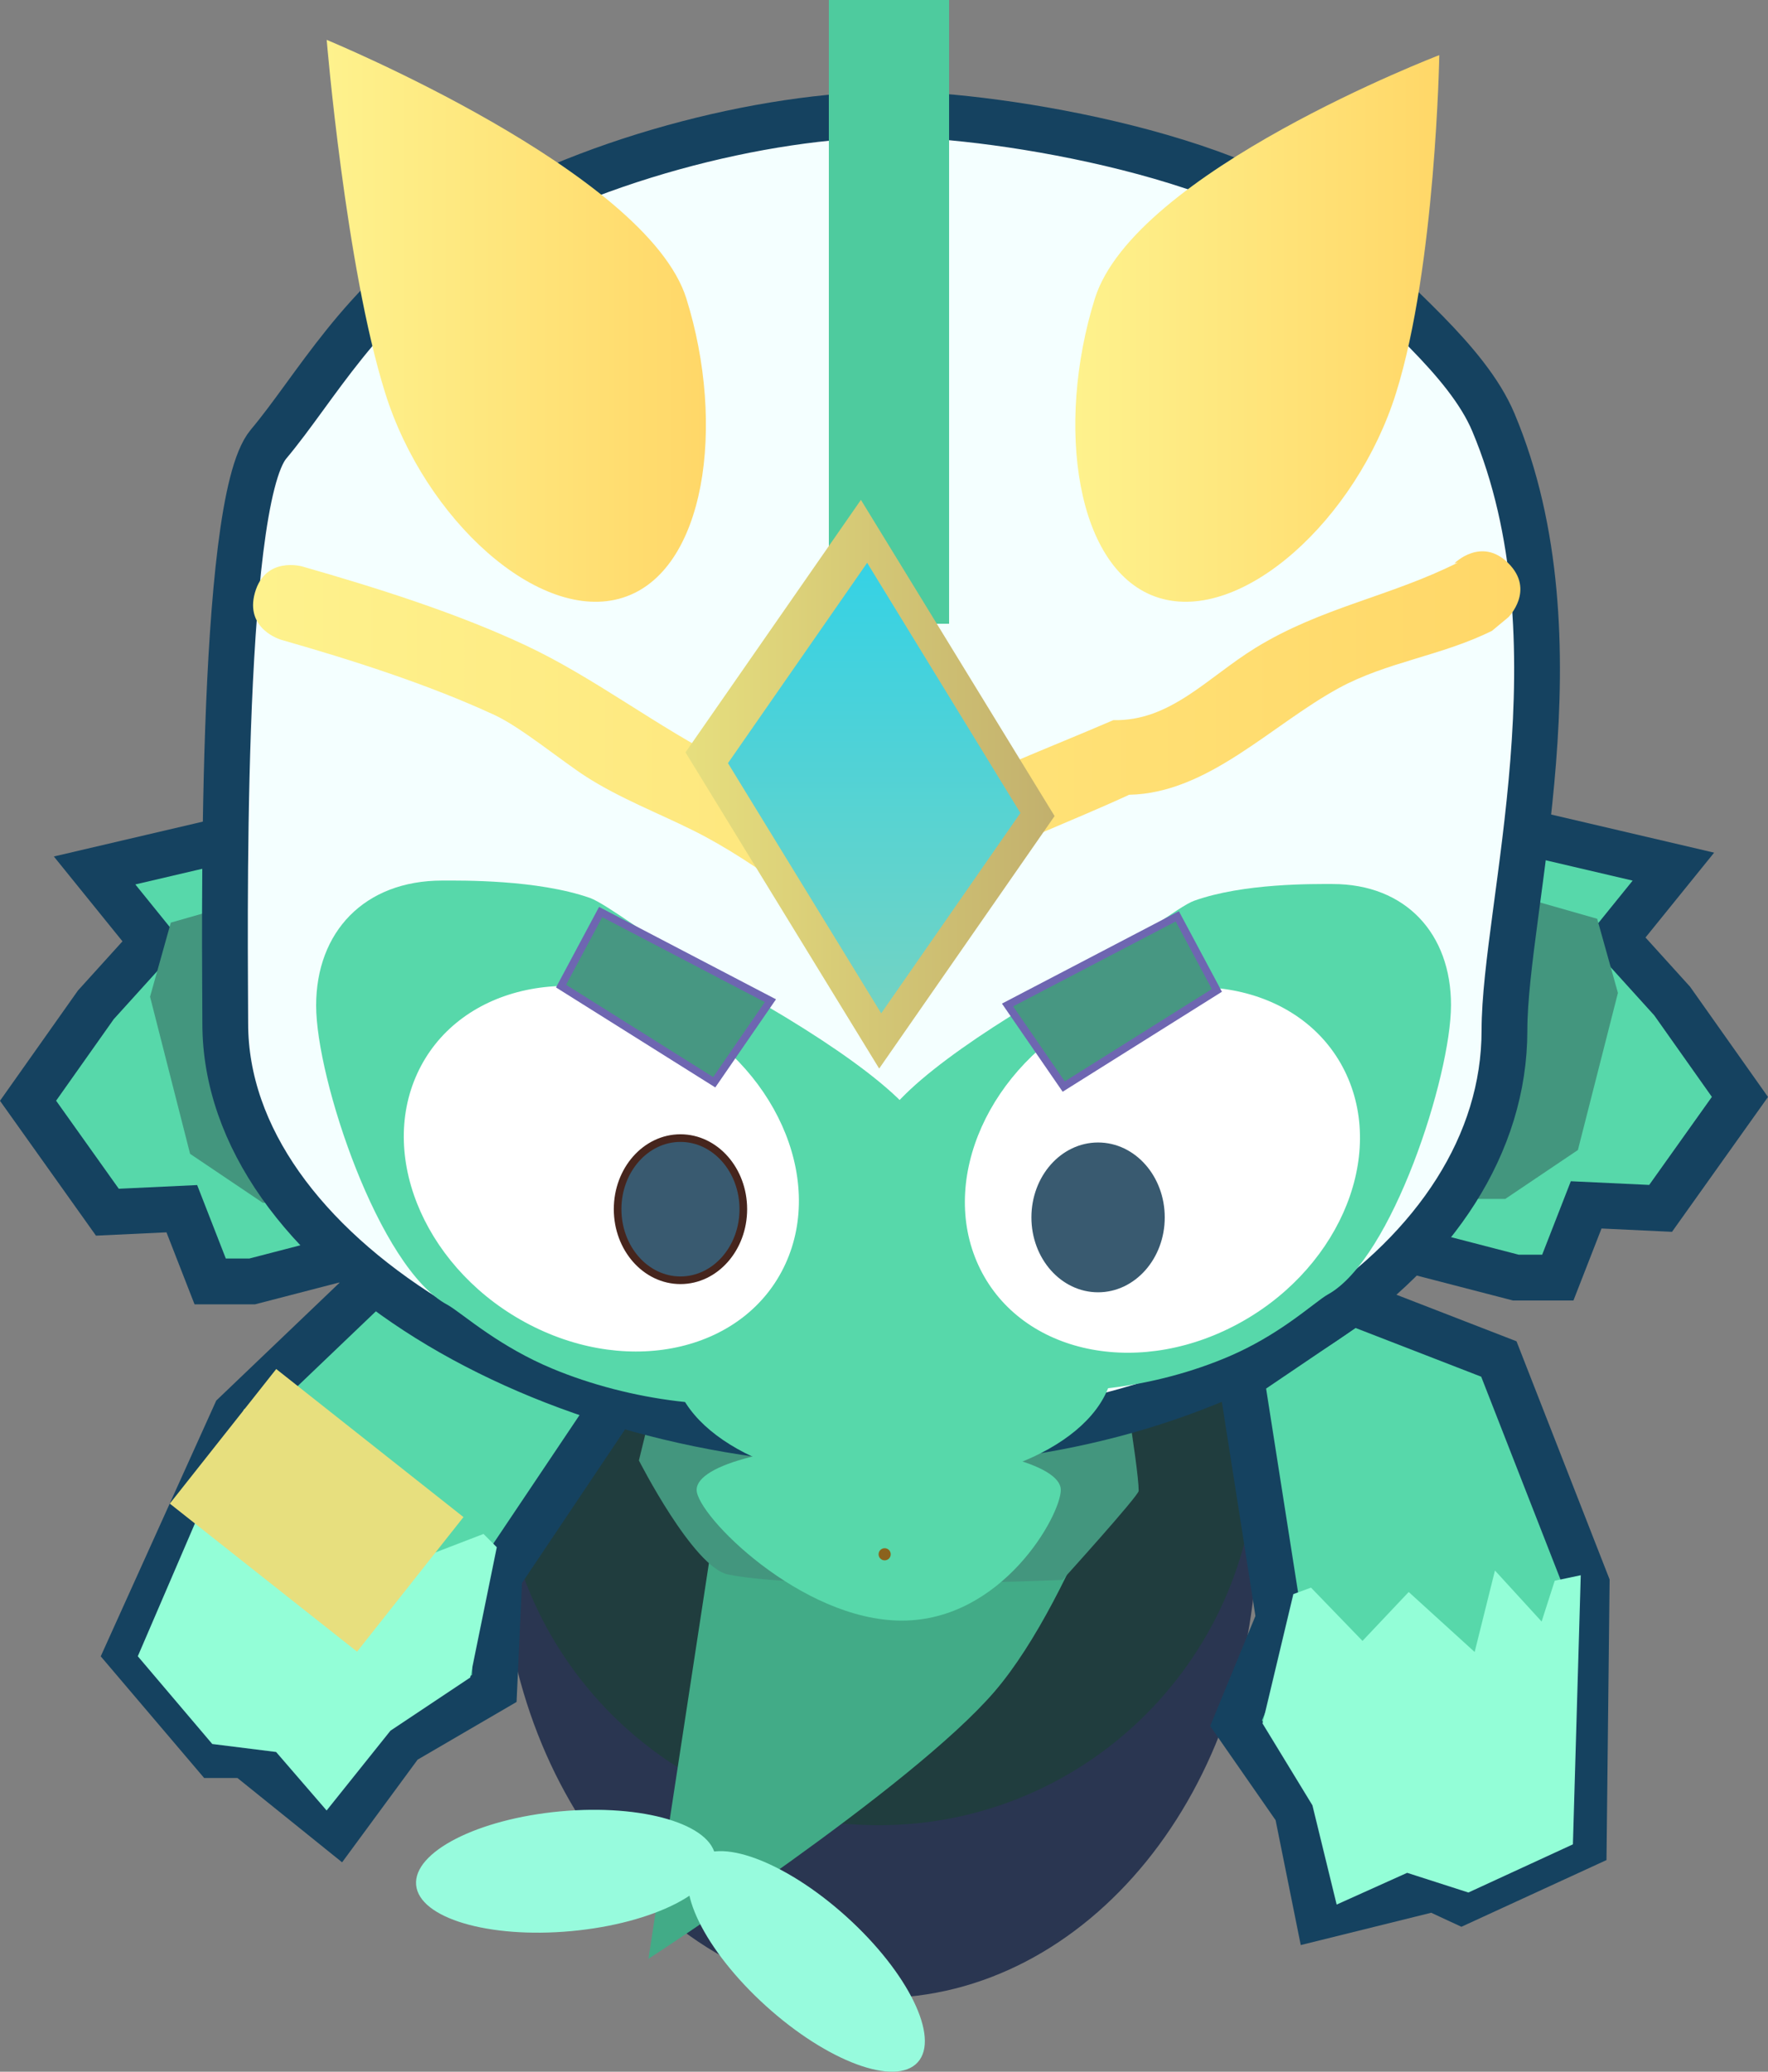 <svg version="1.1" xmlns="http://www.w3.org/2000/svg" xmlns:xlink="http://www.w3.org/1999/xlink" width="115.865" height="135.774" viewBox="0,0,115.865,135.774"><rect x="0" y="0" width="115.865" height="135.774" fill="#808080" stroke="none"/><defs><linearGradient x1="198.717" y1="146.392" x2="223.57" y2="146.392" gradientUnits="userSpaceOnUse" id="color-1"><stop offset="0" stop-color="#fef28d"/><stop offset="1" stop-color="#ffd768"/></linearGradient><linearGradient x1="247.777" y1="146.892" x2="271.631" y2="146.892" gradientUnits="userSpaceOnUse" id="color-2"><stop offset="0" stop-color="#fef28d"/><stop offset="1" stop-color="#ffd768"/></linearGradient><linearGradient x1="193.893" y1="173.709" x2="276.945" y2="173.709" gradientUnits="userSpaceOnUse" id="color-3"><stop offset="0" stop-color="#fef28d"/><stop offset="1" stop-color="#ffd768"/></linearGradient><linearGradient x1="222.232" y1="176.762" x2="246.42" y2="176.762" gradientUnits="userSpaceOnUse" id="color-4"><stop offset="0" stop-color="#e7df7e"/><stop offset="1" stop-color="#c2b06d"/></linearGradient><linearGradient x1="234.597" y1="162.25" x2="234.597" y2="191.777" gradientUnits="userSpaceOnUse" id="color-5"><stop offset="0" stop-color="#35d2e5"/><stop offset="1" stop-color="#73d3c3"/></linearGradient></defs><g transform="translate(-177.308,-125.366)"><g data-paper-data="{&quot;isPaintingLayer&quot;:true}" fill-rule="nonzero" stroke-linejoin="miter" stroke-miterlimit="10" stroke-dasharray="" stroke-dashoffset="0" style="mix-blend-mode: normal"><path d="M198.509,182.973l5.44,19.332l-5.246,1.36h-1.943l-4.76,-3.206l-2.623,-10.297l1.36,-4.857l5.44,-1.554z" fill="#79dee2" stroke="none" stroke-width="0" stroke-linecap="round"/><path d="M193.557,180.063l7.699,27.36l-7.424,1.925h-2.75l-1.859,-4.767l-4.878,0.23l-5.199,-7.304l4.442,-6.284l3.72,-4.109l-3.801,-4.7z" data-paper-data="{&quot;index&quot;:null}" fill="#57d8aa" stroke="#154260" stroke-width="3" stroke-linecap="round"/><path d="M196.274,183.5l5.44,19.332l-5.246,1.36h-1.943l-4.76,-3.206l-2.623,-10.297l1.36,-4.857l5.44,-1.554z" data-paper-data="{&quot;index&quot;:null}" fill="#43967e" stroke="none" stroke-width="0" stroke-linecap="round"/><path d="M259.682,225.779c0,16.865 -11.098,30.536 -24.787,30.536c-13.69,0 -24.787,-13.671 -24.787,-30.536c0,-16.865 11.098,-30.536 24.787,-30.536c13.69,0 24.787,13.671 24.787,30.536z" fill="#2a3651" stroke="none" stroke-width="0" stroke-linecap="butt"/><path d="M259.682,220.115c0,13.736 -11.098,24.872 -24.787,24.872c-13.69,0 -24.787,-11.136 -24.787,-24.872c0,-13.736 11.098,-24.872 24.787,-24.872c13.69,0 24.787,11.136 24.787,24.872z" fill="#203d3e" stroke="none" stroke-width="0" stroke-linecap="butt"/><path d="M219.805,253.741l5.418,-35.461l27.088,-2.463c0,0 -4.402,14.083 -9.814,20.397c-5.424,6.328 -22.692,17.527 -22.692,17.527z" fill="#42ab87" stroke="none" stroke-width="0" stroke-linecap="butt"/><path d="M219.179,221.078l2.026,-8.274h29.242c0,0 1.485,8.697 1.485,10.269c0,0.317 -4.997,5.838 -4.997,5.838c0,0 -16.616,0.719 -21.912,-0.356c-2.283,-0.463 -5.845,-7.477 -5.845,-7.477z" fill="#43967e" stroke="none" stroke-width="0" stroke-linecap="butt"/><path d="M246.827,223.006c0,1.671 -3.83,8.571 -10.42,8.571c-6.59,0 -13.445,-6.9 -13.445,-8.571c0,-1.671 5.342,-3.025 11.932,-3.025c6.59,0 11.932,1.354 11.932,3.025z" fill="#57d8aa" stroke="none" stroke-width="0" stroke-linecap="butt"/><path d="M218.943,215.351l-8.907,13.277l-0.336,7.395l-6.05,3.529l-4.202,5.714l-6.05,-4.874h-2.017l-5.714,-6.722l7.059,-15.63l11.428,-10.924l10.252,0.672z" data-paper-data="{&quot;index&quot;:null}" fill="#57d8aa" stroke="#154260" stroke-width="3" stroke-linecap="round"/><path d="M208.125,235.306l-5.229,3.486l-4.183,5.229l-3.311,-3.834l-4.183,-0.523l-4.88,-5.751l6.971,-16.208l1.394,1.046l-0.349,2.789l4.183,-1.743l-1.046,5.403l5.577,-1.743l1.394,4.183l4.531,-1.743l0.871,0.871z" data-paper-data="{&quot;index&quot;:null}" fill="#93fed7" stroke="#d1852d" stroke-width="0" stroke-linecap="round"/><path d="M265.956,210.717l9.579,3.714l5.755,14.724l-0.191,17.149l-8.016,3.686l-1.829,-0.85l-7.541,1.868l-1.4,-6.953l-3.998,-5.752l2.814,-6.847l-2.477,-15.795z" fill="#57d8aa" stroke="#154260" stroke-width="3" stroke-linecap="round"/><path d="M262.067,229.839l1.158,-0.423l3.374,3.491l3.028,-3.205l4.322,3.932l1.33,-5.34l3.058,3.344l0.86,-2.675l1.705,-0.36l-0.514,17.637l-6.85,3.157l-4.013,-1.29l-4.62,2.08l-1.588,-6.505l-3.271,-5.366z" fill="#93fed7" stroke="#d1852d" stroke-width="0" stroke-linecap="round"/><path d="M286.973,182.163l-3.801,4.7l3.72,4.109l4.442,6.284l-5.199,7.304l-4.878,-0.23l-1.859,4.767h-2.75l-7.424,-1.925l7.699,-27.36z" data-paper-data="{&quot;index&quot;:null}" fill="#57d8aa" stroke="#154260" stroke-width="3" stroke-linecap="round"/><path d="M276.538,184.027l5.44,1.554l1.36,4.857l-2.623,10.297l-4.76,3.206h-1.943l-5.246,-1.36l5.44,-19.332z" data-paper-data="{&quot;index&quot;:null}" fill="#43967e" stroke="none" stroke-width="0" stroke-linecap="round"/><path d="M275.902,192.898c0,14.933 -18.141,27.039 -40.519,27.039c-22.378,0 -43.313,-12.564 -43.313,-27.497c0,-4.801 -0.454,-34.058 2.835,-37.966c3.055,-3.631 6.083,-9.398 12.418,-13.435c8.057,-5.134 20.026,-8.177 28.526,-8.177c6.82,0 24.148,2.814 29.727,9.062c2.852,3.194 7.867,7.006 9.597,11.116c5.989,14.231 0.729,31.803 0.729,39.859z" fill="#f4ffff" stroke="#154260" stroke-width="3" stroke-linecap="butt"/><path d="M238.053,200.311c0,2.483 -1.114,14.619 -8.802,16.604c-4.214,1.088 -10.654,0.28 -15.773,-1.863c-1.665,-0.697 -3.057,-1.531 -4.162,-2.277c-1.31,-0.884 -2.217,-1.643 -2.697,-1.901c-4.478,-2.402 -8.593,-14.795 -8.593,-19.606c0,-4.812 3.145,-8.192 8.268,-8.192c1.306,0 6.209,-0.068 9.667,1.135c1.086,0.378 4.673,3.144 5.84,3.612c2.561,1.027 0.781,0.696 3.247,2.053c6.868,3.78 13.005,8.081 13.005,10.436z" fill="#57d8aa" stroke="none" stroke-width="0" stroke-linecap="butt"/><path d="M250.272,214.569c0,4.493 -6.463,8.135 -14.436,8.135c-7.973,0 -14.436,-3.642 -14.436,-8.135c0,-4.493 6.234,-14.894 14.207,-14.894c7.973,0 14.665,10.402 14.665,14.894z" fill="#57d8aa" stroke="none" stroke-width="0" stroke-linecap="butt"/><path d="M247.03,189.882c2.315,-1.313 0.644,-0.992 3.048,-1.986c1.095,-0.453 4.464,-3.13 5.483,-3.495c3.247,-1.164 7.85,-1.098 9.076,-1.098c4.809,0 7.762,3.271 7.762,7.927c0,4.656 -3.863,16.647 -8.067,18.971c-0.451,0.249 -1.302,0.984 -2.532,1.84c-1.037,0.721 -2.344,1.529 -3.907,2.203c-4.806,2.073 -10.853,2.855 -14.809,1.803c-7.218,-1.921 -8.264,-13.663 -8.264,-16.066c0,-2.278 5.762,-6.441 12.21,-10.098z" data-paper-data="{&quot;index&quot;:null}" fill="#57d8aa" stroke="none" stroke-width="0" stroke-linecap="butt"/><path d="M234.886,227.23c0,-0.22 0.178,-0.398 0.398,-0.398c0.22,0 0.398,0.178 0.398,0.398c0,0.22 -0.178,0.398 -0.398,0.398c-0.22,0 -0.398,-0.178 -0.398,-0.398z" fill="#8b631d" stroke="none" stroke-width="0.5" stroke-linecap="butt"/><path d="M228.782,208.197c-2.589,5.649 -10.09,7.436 -16.753,3.992c-6.663,-3.444 -9.966,-10.815 -7.377,-16.464c2.589,-5.649 10.09,-7.436 16.753,-3.992c6.663,3.444 9.966,10.815 7.377,16.464z" fill="#ffffff" stroke="#954116" stroke-width="0" stroke-linecap="butt"/><path d="M226.021,204.613c0,2.573 -1.844,4.659 -4.119,4.659c-2.275,0 -4.119,-2.086 -4.119,-4.659c0,-2.573 1.844,-4.659 4.119,-4.659c2.275,0 4.119,2.086 4.119,4.659z" fill="#395a70" stroke="#46251d" stroke-width="0.5" stroke-linecap="butt"/><path d="M216.671,185.138l11.125,5.811l-3.682,5.346l-10.038,-6.302z" fill="#479782" stroke="#6e66b1" stroke-width="0.5" stroke-linecap="round"/><path d="M248.799,191.813c6.663,-3.444 14.164,-1.656 16.753,3.992c2.589,5.649 -0.714,13.02 -7.377,16.464c-6.663,3.444 -14.164,1.656 -16.753,-3.992c-2.589,-5.649 0.714,-13.02 7.377,-16.464z" data-paper-data="{&quot;index&quot;:null}" fill="#ffffff" stroke="#954116" stroke-width="0" stroke-linecap="butt"/><path d="M257.057,190.275l-10.038,6.302l-3.682,-5.346l11.125,-5.811z" data-paper-data="{&quot;index&quot;:null}" fill="#479782" stroke="#6e66b1" stroke-width="0.5" stroke-linecap="round"/><path d="M253.389,205.151c0,2.573 -1.844,4.659 -4.119,4.659c-2.275,0 -4.119,-2.086 -4.119,-4.659c0,-2.573 1.844,-4.659 4.119,-4.659c2.275,0 4.119,2.086 4.119,4.659z" fill="#395a70" stroke="#395a70" stroke-width="0.5" stroke-linecap="butt"/><path d="M232.792,250.991c4.034,3.65 6.121,7.917 4.661,9.53c-1.46,1.614 -5.914,-0.037 -9.948,-3.687c-4.034,-3.65 -6.121,-7.917 -4.661,-9.53c1.46,-1.614 5.914,0.037 9.948,3.687z" fill="#97fbdd" stroke="none" stroke-width="0" stroke-linecap="butt"/><path d="M224.196,247.098c0.2,2.167 -4.03,4.328 -9.447,4.828c-5.417,0.499 -9.971,-0.852 -10.17,-3.019c-0.2,-2.167 4.03,-4.328 9.447,-4.828c5.417,-0.499 9.971,0.852 10.17,3.019z" data-paper-data="{&quot;index&quot;:null}" fill="#97fbdd" stroke="none" stroke-width="0" stroke-linecap="butt"/><path d="M231.626,166.245v-40.879h7.88v40.879z" fill="#4ecb9e" stroke="none" stroke-width="0" stroke-linecap="butt"/><path d="M222.29,144.937c2.596,8.308 1.266,17.902 -4.186,19.606c-5.452,1.704 -12.962,-5.128 -15.558,-13.436c-2.596,-8.308 -3.829,-23.128 -3.829,-23.128c0,0 20.977,8.65 23.573,16.958z" fill="url(#color-1)" stroke="none" stroke-width="0" stroke-linecap="butt"/><path d="M271.631,128.979c0,0 -0.233,13.82 -2.829,22.128c-2.596,8.308 -10.106,15.139 -15.558,13.436c-5.452,-1.704 -6.782,-11.298 -4.186,-19.606c2.596,-8.308 22.573,-15.958 22.573,-15.958z" data-paper-data="{&quot;index&quot;:null}" fill="url(#color-2)" stroke="none" stroke-width="0" stroke-linecap="butt"/><path d="M276.159,162.281c1.768,1.768 0,3.536 0,3.536l-1.071,0.89c-3.298,1.64 -6.897,2.035 -10.054,3.761c-4.454,2.435 -8.566,6.885 -13.726,6.985c-3.822,1.766 -7.895,3.249 -11.562,5.238c-1.754,0.951 -5.414,3.403 -7.416,3.223c-1.321,-0.119 -2.234,-1.432 -3.317,-2.198c-2.022,-1.432 -4.085,-2.837 -6.305,-3.938c-2.334,-1.158 -4.791,-2.103 -6.985,-3.508c-1.558,-0.998 -4.272,-3.24 -5.989,-4.036c-4.351,-2.016 -9.363,-3.614 -14.001,-4.938c0,0 -2.404,-0.687 -1.717,-3.091c0.687,-2.404 3.091,-1.717 3.091,-1.717c4.844,1.385 10.117,3.044 14.659,5.177c4.532,2.128 8.634,5.364 13.157,7.629c1.58,0.791 3.152,1.606 4.65,2.543c0.903,0.565 1.744,1.231 2.532,1.948c0.364,0.332 0.406,1.143 0.898,1.174c0.604,0.037 0.983,-0.709 1.5,-1.025c0.946,-0.578 1.908,-1.129 2.885,-1.652c4.075,-2.18 8.619,-3.879 12.883,-5.72c3.74,0.085 6.184,-2.811 9.32,-4.739c4.325,-2.659 8.827,-3.358 13.262,-5.588l-0.228,0.047c0,0 1.768,-1.768 3.536,0z" fill="url(#color-3)" stroke="none" stroke-width="0.5" stroke-linecap="butt"/><path d="M222.232,174.674l11.496,-16.548l12.692,20.723l-11.496,16.548z" fill="url(#color-4)" stroke="none" stroke-width="0" stroke-linecap="butt"/><path d="M225.015,175.381l9.122,-13.13l10.042,16.396l-9.122,13.13z" fill="url(#color-5)" stroke="none" stroke-width="0" stroke-linecap="butt"/><path d="M188.436,223.909l6.974,-8.82l12.272,9.703l-6.974,8.82z" fill="#e7df7e" stroke="none" stroke-width="0" stroke-linecap="butt"/></g></g></svg>